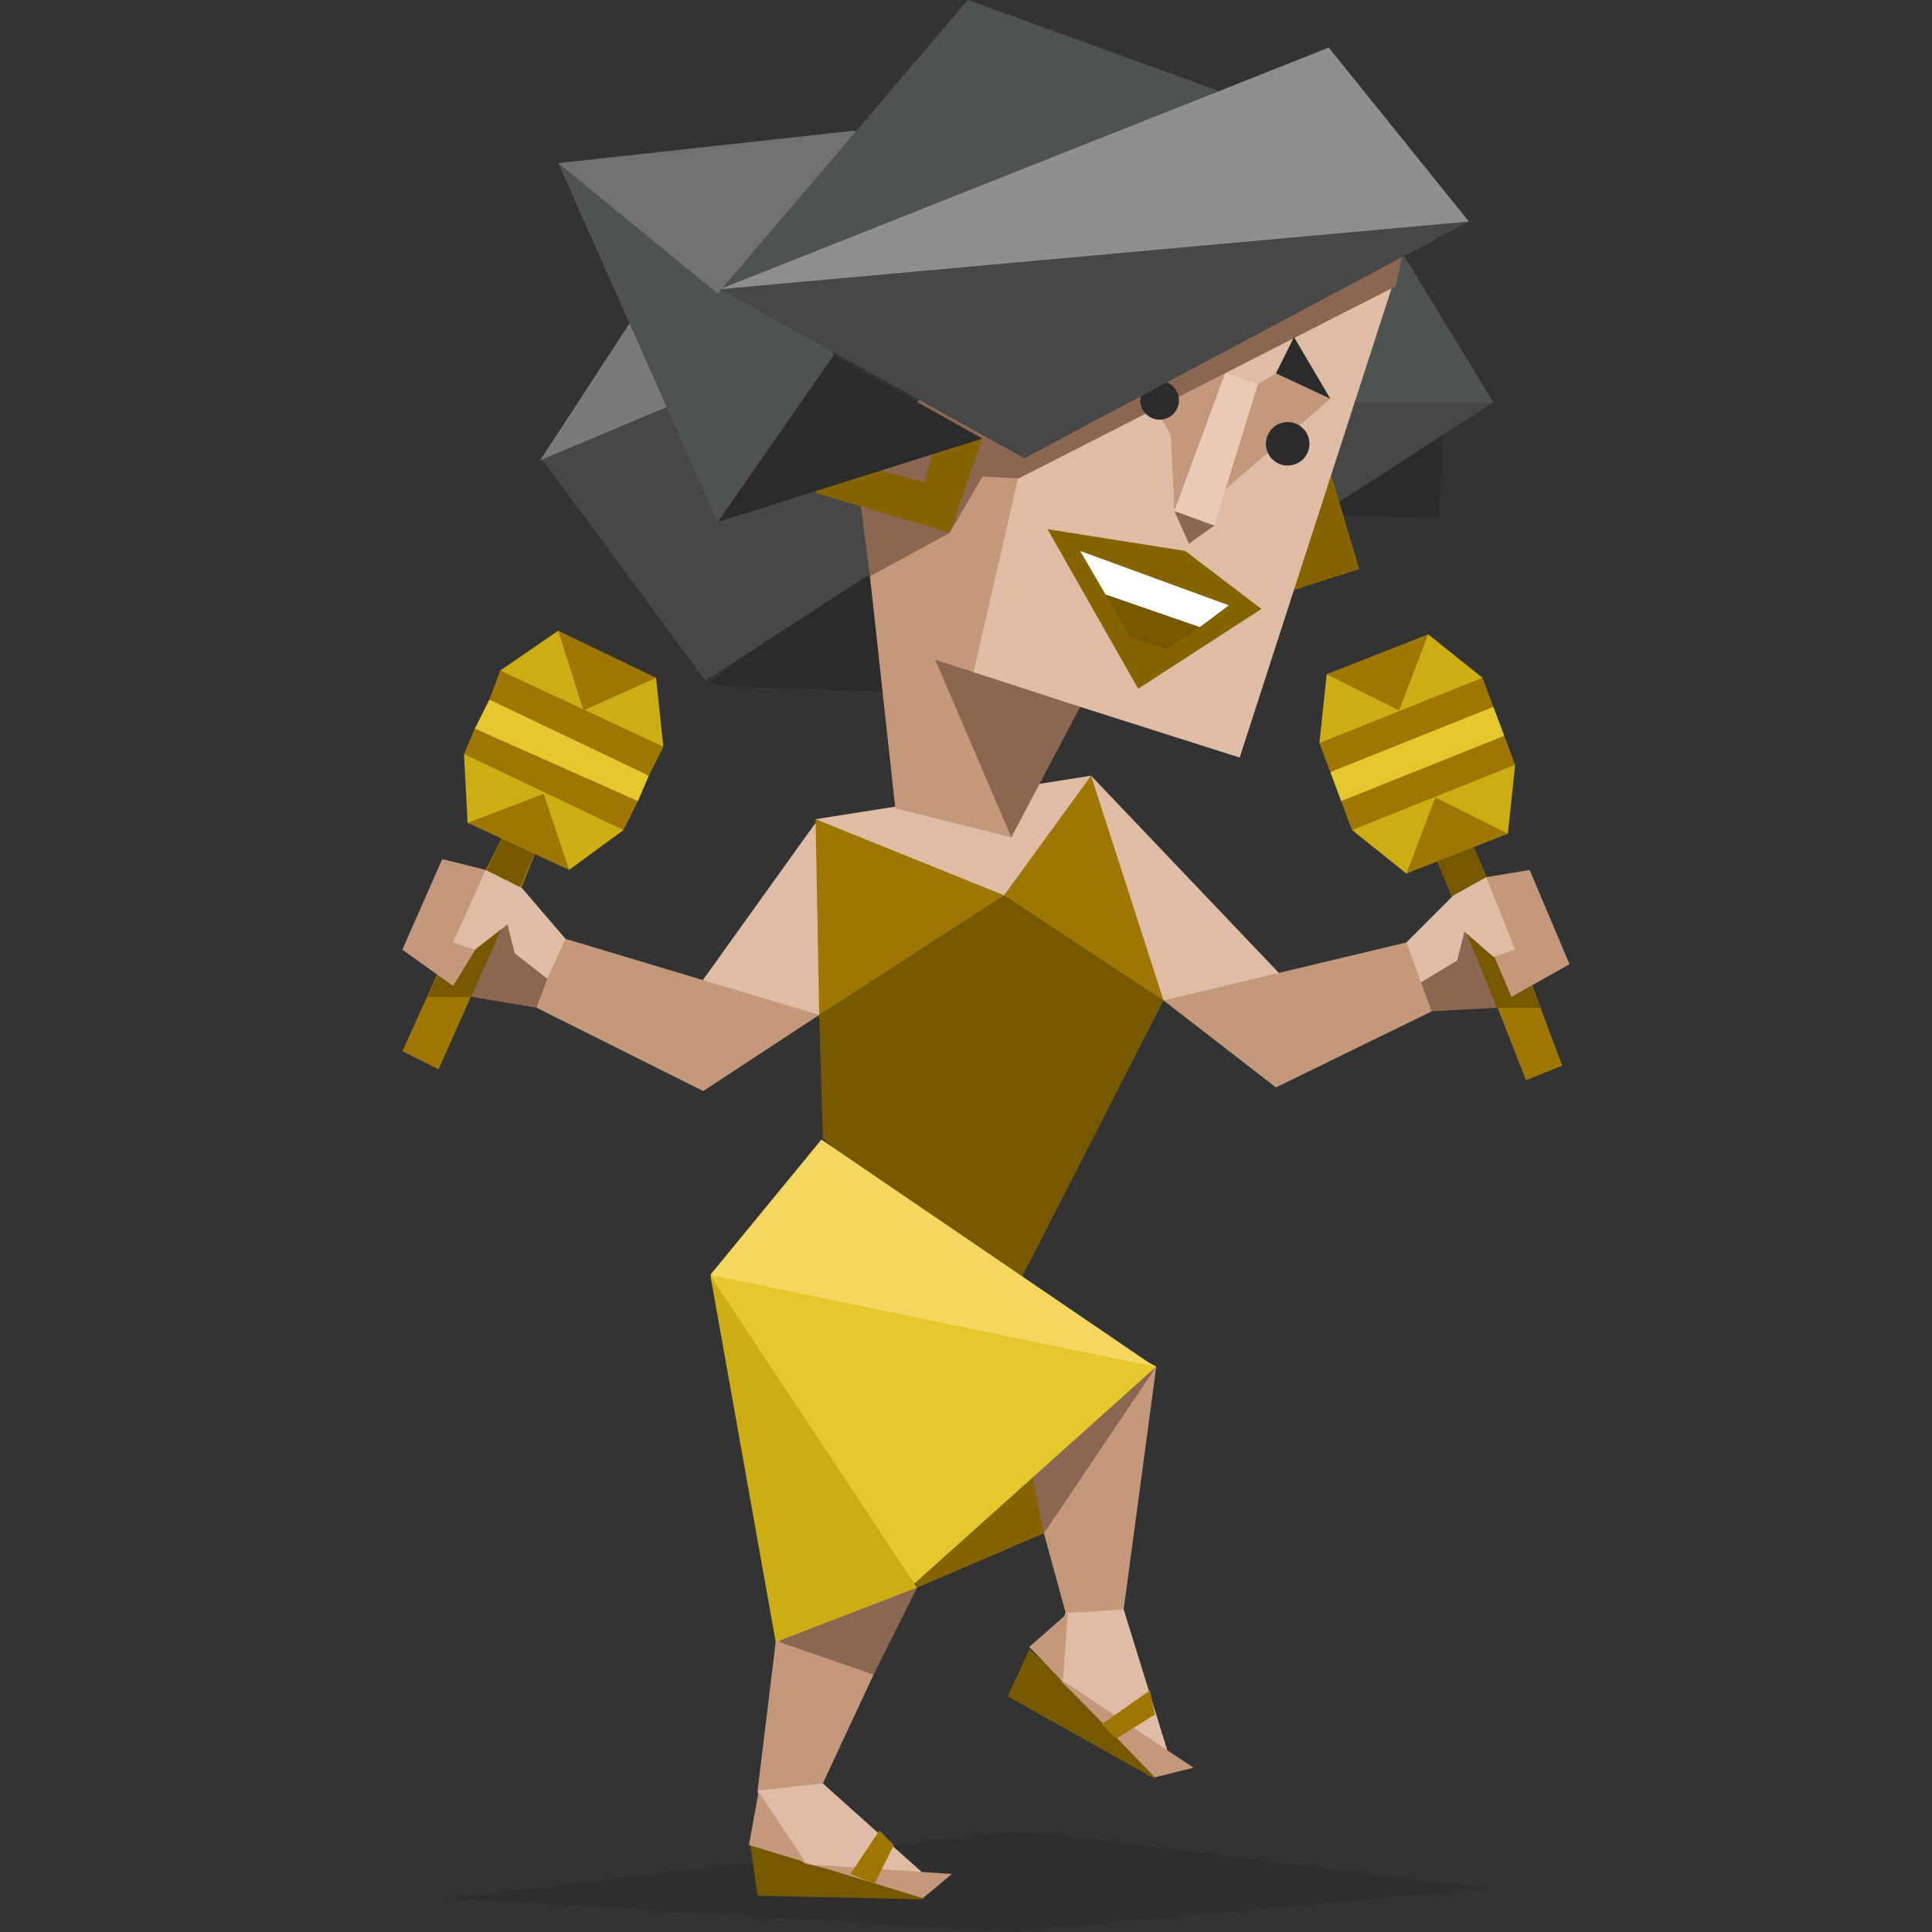 <svg xmlns="http://www.w3.org/2000/svg" class="entertainer" viewBox="0 0 533 533"><rect x="0" y="0" width="533" height="533" fill="#333333" stroke="none"/><defs><clipPath id="a"><path d="M0 400h400V0H0z"/></clipPath><clipPath id="b"><path d="M93 21h215V0H93z"/></clipPath><clipPath id="c"><path d="M0 400h400V0H0z"/></clipPath></defs><g clip-path="url(#a)" transform="matrix(1.333 0 0 -1.333 0 533)"><g clip-path="url(#b)" opacity=".1"><path fill-rule="evenodd" d="M93 7l118 14 97-12-99-9z"/></g></g><path fill="#DFBDA5" fill-rule="evenodd" d="M301 214l60 63-6 12-34-13-19-16 2-28z"/><path fill="#C3987B" fill-rule="evenodd" d="M321 276l67-16 5 5 2 14-43 21z"/><path fill="#8B6651" fill-rule="evenodd" d="M395 263l16-16 7 12-5 19-18 1-3-8z" class="an1"/><path fill="#9e7700" d="M431 294l-10 4-11-28-2-7-7-15-6-14 10-4 6 14 7 19 4 7z" class="an1"/><path fill="#755800" d="M425 278h-12l-18-44 10-4z" class="an1"/><path fill="#C3987B" fill-rule="evenodd" d="M410 242l12-2 11 26-16 9-6-14z" class="an1"/><path fill="#DFBDA5" fill-rule="evenodd" d="M388 260l4 11 10-6 2-8 8 7 6-2-8-20-9 5z" class="an1"/><path fill="#ccad14" d="M416 230l-15 3-13 8-15-12 21-11 24-7z" class="an1"/><path fill="#9e7700" d="M418 211l-45 18-3-8 22-11 23-7z" class="an1"/><path fill="#e5c82e" d="M415 203l-45 18-3-8 21-11 24-7z" class="an1"/><path fill="#9e7700" d="M412 195l-45 18-3-8 22-11 23-7z" class="an1"/><path fill="#ccad14" d="M394 175l-13 8-15 3-2 19 45-18z" class="an1"/><path fill="#9e7700" d="M388 241l8-21 20 10zm-22-55l20 10 8-21z" class="an1"/><path fill="#2b2b2b" fill-rule="evenodd" d="M195 189l49 2v-41z"/><path fill="#7a7a7a" fill-rule="evenodd" d="M181 78l-32 49 47-12z"/><path fill="#755800" fill-rule="evenodd" d="M255 524l-46-1-2-14h22z"/><path fill="#DFBDA5" fill-rule="evenodd" d="M225 227l-38 53 13 9 26-9 3-39z"/><path fill="#C3987B" fill-rule="evenodd" d="M226 280l-70-21-6 5-2 14 46 23z"/><path fill="#755800" fill-rule="evenodd" d="M319 491l-41-23 6-13 20 18z"/><path fill="#856400" fill-rule="evenodd" d="M253 438l35-15 23-47-72 18z"/><path fill="#DFBDA5" fill-rule="evenodd" d="M310 444l13 42-6-1-6-3-18-18-3-10 4-9 8-14z"/><path fill="#C3987B" fill-rule="evenodd" d="M319 377l-9 67-16 1-6-22 15-49z"/><path fill="#DFBDA5" fill-rule="evenodd" d="M229 473l-2 19 29 26-6 3-28-7-11-8-2-12z"/><path fill="#C3987B" fill-rule="evenodd" d="M241 462l-14 30-18 2 5-41 7-12z"/><path fill="#8B6651" fill-rule="evenodd" d="M215 453l26 9 12-24-23-7zm70-45l3 15 31-46-24-9z"/><path fill="#DFBDA5" fill-rule="evenodd" d="M225 226l76-12-24 39z"/><path fill="#9e7700" fill-rule="evenodd" d="M225 226l1 54 37-18 14-15zm52 21l24-33 20 62-32-9z"/><path fill="#755800" fill-rule="evenodd" d="M226 280l1 34 50 48 44-86-44-29z"/><path fill="#e5c82e" fill-rule="evenodd" d="M231 332l88 45-68 61-16-2-39-84z"/><path fill="#ccad14" fill-rule="evenodd" d="M196 352l57 86-39 15z"/><path fill="#8B6651" fill-rule="evenodd" d="M149 261l-16-16-8 12 5 18 18 3 3-8z" class="an2"/><path fill="#9e7700" d="M111 290l10 5 12-27 3-7 7-14 6-15-9-4-7 14-8 19-4 7z" class="an2"/><path fill="#755800" d="M118 275h12l19-43-9-4z" class="an2"/><path fill="#C3987B" fill-rule="evenodd" d="M134 240l-12-3-11 25 14 10 8-13z" class="an2"/><path fill="#DFBDA5" fill-rule="evenodd" d="M156 259l-5 11-9-7-2-8-9 7-6-2 9-20 10 5z" class="an2"/><path fill="#ccad14" d="M129 227l15 4 13 9 15-11-20-12-24-9z" class="an2"/><path fill="#9e7700" d="M128 208l44 21 4-8-22-13-23-7z" class="an2"/><path fill="#e5c82e" d="M131 201l45 20 3-7-21-13-23-8z" class="an2"/><path fill="#9e7700" d="M135 193l44 21 4-8-22-13-23-8z" class="an2"/><path fill="#ccad14" d="M154 174l13 9 14 4 2 19-45-21z" class="an2"/><path fill="#9e7700" d="M157 240l-7-21-21 8zm24-53l-20 9-7-22z" class="an2"/><path fill="#2b2b2b" fill-rule="evenodd" d="M398 120l-1 23-33-1 7-37z"/><path fill="#4F5253" fill-rule="evenodd" d="M387 70l25 41-27 8-11-8-4-31z"/><path fill="#484748" fill-rule="evenodd" d="M412 111h-38l-19 12 9 19zm-263 16l61 28 30 4 1-36-16-28z"/><path fill="#856400" fill-rule="evenodd" d="M364 120l11 37-25 8 4-13 6-2-2-10-2-8z"/><path fill="#DFBDA5" fill-rule="evenodd" d="M236 128l8 43 14 40 25 2 15-18 44 14 45-139-107 26z"/><path fill="#C3987B" fill-rule="evenodd" d="M282 127l-14 61 30 7-18 21-1 15-32-8-7-64 2-11-6-20 35-29zm70-24l-5 3-9 29 21-18 8-7zm-14 0l-7-7-22-1 14 25 1 21z"/><path fill="#8B6651" fill-rule="evenodd" d="M262 147l-22 12-4-31 21-21 19 16z"/><path fill="#E8CAB6" fill-rule="evenodd" d="M338 103l9 3-12 39-11-4z"/><path fill="#8B6651" fill-rule="evenodd" d="M324 141l4 9 7-5zm61-62l-104 53-18-1 7-16 61-19 56-26z"/><path fill="#4F5253" fill-rule="evenodd" d="M217 73l-6-14-57-14 44 99 29-25 3-21z"/><path fill="#6F7173" fill-rule="evenodd" d="M198 81l-44-36 82-9-10 29z"/><path fill="#4F5253" d="M267 0l-69 81 84-24 54-32-69-25z"/><path fill="#2b2b2b" fill-rule="evenodd" d="M357 93l10 17-15-7z"/><path fill="#856400" fill-rule="evenodd" d="M289 146l38 6 21 16-34 22z"/><path fill="#755800" fill-rule="evenodd" d="M305 164l14-5 12 14-9 6-10-3z"/><path fill="#fff" fill-rule="evenodd" d="M305 164l26 9 8-6-41-15z"/><path fill="#856400" fill-rule="evenodd" d="M271 121l-9 26-37-11 2-7 9-1 19 5 3-10z"/><path fill="#8B6651" fill-rule="evenodd" d="M298 195l-40-13 21 49z"/><path fill="#2b2b2b" fill-rule="evenodd" d="M230 98l-32 46 73-23z"/><g clip-path="url(#c)" transform="matrix(1.333 0 0 -1.333 0 533)"><path fill="#2b2b2b" d="M271 308a4 4 0 10-9 0 4 4 0 009 0m-27 9a4 4 0 10-8 0 4 4 0 008 0"/><path fill="#484748" fill-rule="evenodd" d="M304 354l-92-49-63 35 73 9z"/><path fill="#8F8F8F" fill-rule="evenodd" d="M304 354l-29 36-126-50z"/><path fill="#474747" fill-rule="evenodd" d="M112 305l68-24-34-22z"/><path fill="#C3987B" fill-rule="evenodd" d="M157 29l10-15 30-2-6-5-36 11z"/><path fill="#9e7700" fill-rule="evenodd" d="M182 21l-6-9 5-2 4 8z"/><path fill="#C3987B" fill-rule="evenodd" d="M221 66l-1-14 27-18-8-2-26 27z"/><path fill="#9e7700" fill-rule="evenodd" d="M238 50l-10-7 3-3 8 5z"/><path fill="#f4d75c" fill-rule="evenodd" d="M239 117l-92 19 23 28z"/></g></svg>

